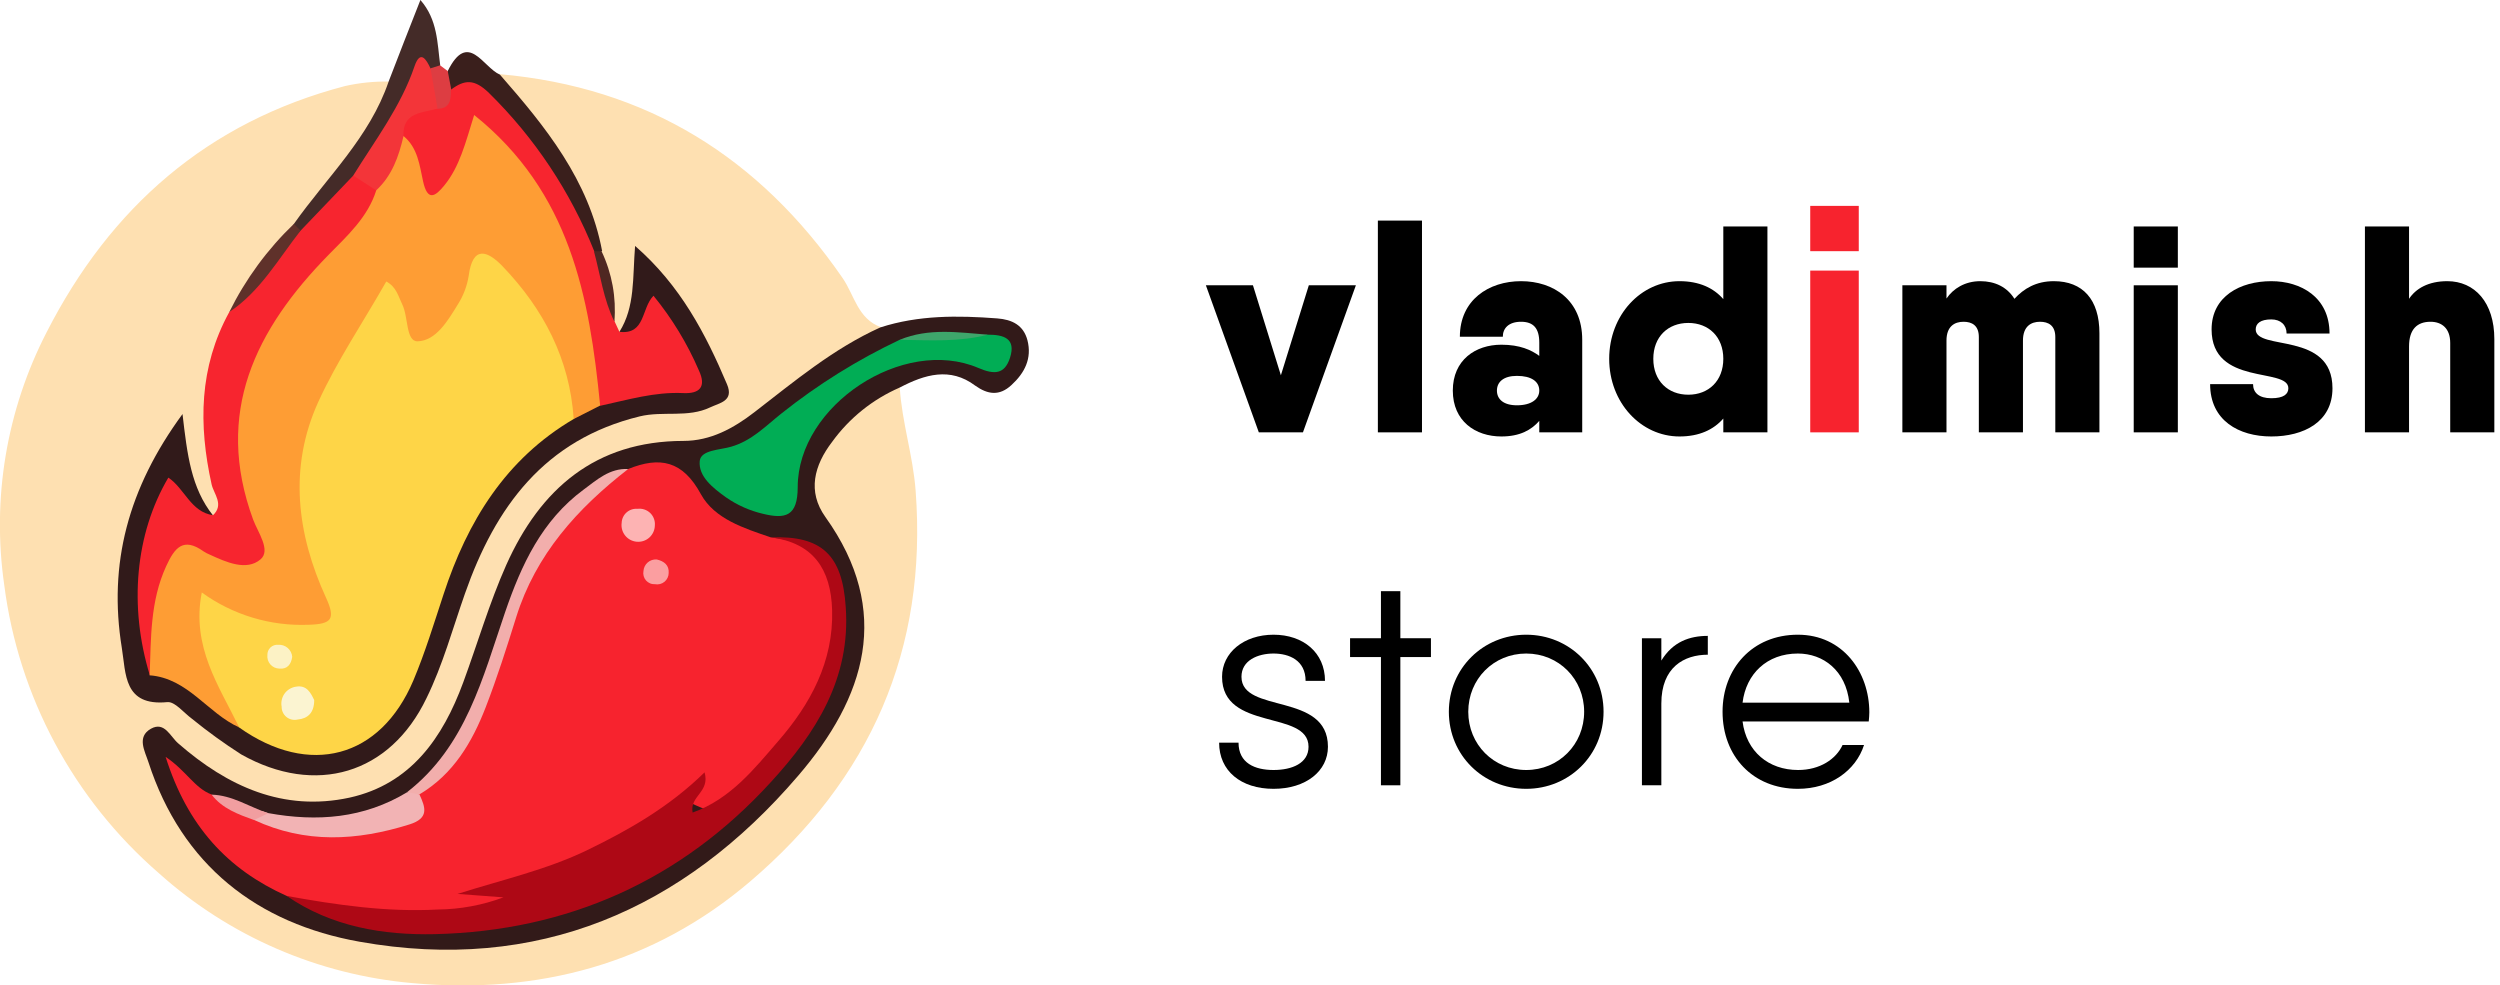 <svg width="170" height="67" viewBox="0 0 170 67" fill="none" xmlns="http://www.w3.org/2000/svg">
<g clip-path="url(#clip0_31_962)">
<path d="M61.184 26.352C61.332 28.723 62.083 30.965 62.263 33.369C63.079 44.192 59.169 52.975 51.02 59.932C44.423 65.561 36.58 67.632 28.046 66.852C21.634 66.29 15.58 63.665 10.799 59.374C4.999 54.343 1.258 47.365 0.287 39.767C-0.562 33.878 0.448 27.871 3.178 22.578C7.5 14.117 14.102 8.304 23.465 5.85C24.437 5.632 25.433 5.53 26.429 5.545C26.93 6.985 25.924 7.995 25.28 9.019C23.823 11.312 22.186 13.485 20.384 15.519C18.781 17.476 17.016 19.316 16.094 21.738C14.31 25.12 14.468 28.7 14.931 32.326C15.052 33.249 15.705 34.245 14.797 35.14C12.175 34.383 12.749 31.883 11.952 30.172C8.964 33.553 7.783 40.709 9.173 45.492C9.335 46.065 9.492 46.711 10.257 46.826C12.202 47.126 13.499 48.51 14.963 49.594C16.42 50.748 18.14 51.525 19.971 51.854C23.756 52.45 26.73 50.858 28.431 47.306C29.987 44.044 30.678 40.45 32.281 37.193C35.093 31.482 39.267 27.745 45.979 27.477C48.759 27.367 49.093 26.702 47.934 24.216C46.899 22.003 45.527 19.963 43.867 18.168C43.431 19.75 43.895 21.632 42.176 22.716C41.597 22.652 41.411 22.218 41.249 21.752C41.179 20.229 40.912 18.722 40.453 17.268C39.412 13.502 37.509 10.028 34.893 7.119C34.398 6.546 33.462 6.09 33.967 5.042C44.011 5.924 51.659 10.726 57.302 18.915C58.099 20.073 58.33 21.683 59.905 22.25C59.905 22.481 59.873 22.762 59.678 22.873C56.144 24.912 53.16 27.754 49.607 29.765C48.589 30.326 47.443 30.616 46.281 30.605C40.647 30.674 37.205 33.834 34.981 38.651C33.851 41.091 33.128 43.693 32.262 46.231C31.442 48.584 30.298 50.77 28.407 52.426C24.664 55.697 20.462 55.693 16.089 53.838C14.236 53.059 12.712 51.781 10.91 50.747C10.91 53.086 11.966 55.019 13.296 56.708C14.9 58.79 16.934 60.506 19.262 61.738C21.589 62.97 24.155 63.69 26.786 63.849C38.854 64.772 48.374 59.96 55.379 50.258C58.622 45.783 59.136 41.073 56.051 36.1C53.535 32.049 56.519 26.675 61.184 26.352Z" fill="#FEE0B1"/>
<path d="M61.184 26.352C59.347 27.149 57.76 28.424 56.588 30.042C55.365 31.639 54.884 33.415 56.125 35.154C60.725 41.585 58.831 47.444 54.272 52.754C46.461 61.879 36.515 66.188 24.456 64.038C17.507 62.802 12.365 58.834 10.095 51.831C9.854 51.079 9.275 50.11 10.266 49.552C11.193 49.035 11.577 50.087 12.119 50.549C15.473 53.478 19.267 55.213 23.77 54.239C27.94 53.317 30.117 50.161 31.502 46.397C32.48 43.739 33.277 40.999 34.426 38.416C36.742 33.244 40.49 29.991 46.471 29.982C48.324 29.982 49.88 29.124 51.303 28.026C54.031 25.922 56.681 23.699 59.864 22.264C62.463 21.424 65.126 21.448 67.809 21.651C68.828 21.729 69.597 22.112 69.866 23.136C70.185 24.377 69.676 25.364 68.772 26.19C67.962 26.938 67.174 26.836 66.308 26.218C64.608 24.945 62.884 25.461 61.184 26.352Z" fill="#321A19"/>
<path d="M19.985 15.224C22.237 12.041 25.142 9.333 26.43 5.536C27.134 3.728 27.819 1.924 28.588 0C29.765 1.342 29.733 2.934 29.936 4.447C29.851 4.57 29.741 4.672 29.612 4.748C29.483 4.824 29.339 4.871 29.191 4.886C27.389 7.192 26.24 9.877 24.465 12.179C23.076 13.351 22.441 15.353 20.444 15.87C20.092 15.782 19.809 15.649 19.985 15.224Z" fill="#442B28"/>
<path d="M33.994 5.075C37.098 8.618 40.04 12.248 40.944 17.069C40.856 17.136 40.755 17.182 40.648 17.205C40.541 17.229 40.43 17.228 40.323 17.203C39.838 16.955 39.47 16.528 39.299 16.013C37.858 11.995 34.967 9.042 32.114 6.034C31.358 5.236 31.108 7.026 30.585 6.099C30.436 5.926 30.344 5.712 30.319 5.486C30.294 5.26 30.338 5.031 30.446 4.83C31.831 2.048 32.841 4.581 33.994 5.075Z" fill="#3A1F1C"/>
<path d="M30.446 4.83L30.687 6.099C31.15 7.058 31.002 7.64 29.76 7.543C28.996 6.676 28.653 5.744 29.274 4.646L29.927 4.443C30.112 4.576 30.274 4.706 30.446 4.83Z" fill="#DD3D42"/>
<path d="M42.121 22.564C43.195 20.857 43.01 18.905 43.186 16.723C46.267 19.408 47.976 22.684 49.436 26.13C49.922 27.274 48.935 27.394 48.296 27.699C46.781 28.427 45.095 27.929 43.51 28.312C37.025 29.89 33.68 34.476 31.618 40.362C30.78 42.747 30.113 45.211 29.001 47.476C26.518 52.652 21.459 54.142 16.404 51.301C15.241 50.556 14.121 49.746 13.05 48.874C12.495 48.468 11.892 47.693 11.378 47.744C8.395 48.034 8.571 45.811 8.283 44.053C7.357 38.337 8.71 33.198 12.411 28.155C12.731 30.923 12.999 33.184 14.486 35.052C13.013 35.883 12.592 34.25 11.396 33.737C10.067 37.585 9.15 41.368 10.868 45.322C13.041 46.184 14.727 47.753 16.581 49.091C21.579 52.094 25.322 50.936 27.699 45.617C29.191 42.263 29.904 38.618 31.692 35.366C33.319 32.398 35.699 29.907 38.595 28.142C39.304 27.814 39.985 27.45 40.694 27.113C42.294 26.561 43.964 26.237 45.655 26.148C46.721 26.084 47.045 25.549 46.582 24.622C46.102 23.487 45.466 22.425 44.692 21.466C43.751 21.683 43.547 23.607 42.121 22.564Z" fill="#311A1A"/>
<path d="M10.192 45.931C8.747 41.23 9.196 36.289 11.447 32.478C12.555 33.216 12.972 34.817 14.486 35.034C15.256 34.305 14.533 33.585 14.389 32.935C13.495 28.889 13.532 24.968 15.589 21.222C17.317 19.468 18.369 17.107 20.439 15.685L24.025 11.935C24.952 11.663 25.415 12.244 25.809 12.95C26.036 14.334 25.119 15.257 24.312 16.179C23.177 17.439 22.117 18.763 20.968 19.994C16.895 24.363 16.001 29.35 17.767 34.951C18.119 36.063 19.11 37.355 18.003 38.383C16.895 39.412 15.496 38.937 14.297 38.383C12.731 37.705 11.98 38.383 11.559 39.767C11.173 41.015 10.962 42.31 10.933 43.615C10.896 44.45 11.044 45.359 10.192 45.931Z" fill="#F7252F"/>
<path d="M42.12 22.564C43.899 22.776 43.598 20.968 44.437 20.11C45.697 21.65 46.736 23.358 47.522 25.184C48.046 26.301 47.587 26.785 46.457 26.73C44.516 26.637 42.681 27.191 40.819 27.593C39.892 26.434 39.98 25.014 39.753 23.671C38.956 19.012 37.719 14.532 34.541 10.832C34.004 10.209 33.582 9.448 32.623 9.222C31.942 10.251 31.762 11.529 31.002 12.484C30.567 13.037 30.108 13.609 29.339 13.577C28.459 13.545 28.301 12.77 28.097 12.119C27.831 11.157 27.417 10.242 26.87 9.407C27.106 7.561 27.796 7.068 29.737 7.395C30.627 7.395 30.664 6.754 30.664 6.099C31.59 5.402 32.262 5.356 33.258 6.329C36.36 9.379 38.792 13.036 40.402 17.069C41.49 18.486 41.328 20.262 41.791 21.854L42.12 22.564Z" fill="#F7252F"/>
<path d="M20.439 15.685C18.92 17.623 17.697 19.814 15.589 21.221C16.694 18.983 18.181 16.954 19.985 15.224L20.439 15.685Z" fill="#5F312A"/>
<path d="M41.778 21.872C41.036 20.359 40.823 18.693 40.388 17.088H40.907C41.615 18.578 41.916 20.229 41.778 21.872V21.872Z" fill="#4F2722"/>
<path d="M19.499 60.924C15.469 59.116 12.749 56.172 11.262 51.467C12.675 52.417 13.236 53.598 14.389 54.027C15.459 54.562 16.479 55.213 17.669 55.48C20.416 56.629 23.229 56.233 26.068 55.896C27.134 55.771 28.246 55.485 28.195 54.009C30.729 51.951 32.248 49.239 33.291 46.212C33.907 44.399 34.569 42.6 35.176 40.787C36.408 36.944 39.12 33.745 42.718 31.892C44.877 31.02 46.424 31.32 47.666 33.613C48.593 35.292 50.594 35.92 52.405 36.538C55.931 36.958 56.936 38.116 57.038 41.682C57.14 45.248 55.551 48.048 53.485 50.683C52.408 51.989 51.205 53.188 49.894 54.263C48.588 55.388 48.574 55.356 46.688 54.47C46.253 54.267 46.165 54.798 45.915 54.968C41.88 57.713 37.659 60.002 33.036 60.481C33.286 60.523 34.24 60.246 34.277 61.16C34.277 61.805 33.425 61.995 32.846 62.082C28.32 62.774 23.831 62.742 19.499 60.924Z" fill="#F7232E"/>
<path d="M19.499 60.924C22.895 61.538 26.295 62.036 29.779 61.847C31.301 61.831 32.809 61.551 34.236 61.021L31.113 60.786C34.111 59.831 37.187 59.148 39.989 57.782C42.792 56.417 45.516 54.867 47.911 52.519C48.296 53.875 46.892 54.106 47.096 55.254C49.681 54.332 51.298 52.27 52.924 50.392C55.106 47.878 56.686 44.994 56.584 41.479C56.5 38.711 55.314 36.916 52.414 36.542C55.898 36.404 57.283 37.756 57.51 41.281C57.858 46.138 55.481 49.847 52.414 53.188C46.313 59.872 38.595 63.309 29.57 63.522C26.087 63.6 22.543 63.028 19.499 60.924Z" fill="#AE0815"/>
<path d="M67.174 22.758C68.244 22.758 69.106 23.002 68.68 24.331C68.314 25.452 67.628 25.494 66.521 25.018C61.425 22.846 54.249 27.556 54.244 33.124C54.244 35.112 53.41 35.311 51.877 34.937C50.978 34.727 50.127 34.348 49.371 33.821C48.472 33.179 47.48 32.395 47.582 31.348C47.657 30.587 48.972 30.601 49.723 30.375C51.113 29.973 52.039 28.991 53.123 28.128C55.606 26.148 58.311 24.462 61.184 23.104C63.181 22.666 65.201 22.988 67.174 22.758Z" fill="#01AD55"/>
<path d="M42.718 31.892C39.262 34.573 36.427 37.71 35.097 41.982C34.458 44.03 33.805 46.083 33.031 48.085C32.105 50.475 30.831 52.643 28.528 54.014C28.392 54.086 28.235 54.11 28.084 54.081C27.932 54.053 27.794 53.974 27.694 53.857C31.688 50.747 32.823 46.078 34.347 41.631C35.454 38.402 36.844 35.394 39.684 33.295C40.587 32.63 41.449 31.832 42.718 31.892Z" fill="#F2AEAC"/>
<path d="M27.694 53.866L28.523 54.023C28.94 54.918 29.186 55.642 27.838 56.062C24.261 57.183 20.75 57.377 17.27 55.753C17.27 54.885 17.771 55.139 18.239 55.291C21.556 55.896 24.743 55.656 27.694 53.866Z" fill="#F2B3B4"/>
<path d="M67.174 22.758C65.201 23.27 63.19 23.136 61.184 23.104C63.158 22.287 65.177 22.605 67.174 22.758Z" fill="#3EA66B"/>
<path d="M18.239 55.3L17.271 55.762C16.196 55.374 15.121 54.987 14.389 54.036C15.797 54.073 16.956 54.871 18.239 55.3Z" fill="#F19EA0"/>
<path d="M29.751 7.381C28.727 7.695 27.37 7.594 27.435 9.254C27.759 10.957 27.5 12.364 25.582 12.945L24.02 11.935C25.521 9.517 27.263 7.234 28.19 4.498C28.584 3.363 28.987 4.037 29.274 4.65C29.441 5.564 29.594 6.459 29.751 7.381Z" fill="#F33539"/>
<path d="M39.012 28.492C34.379 31.214 31.785 35.454 30.163 40.408C29.515 42.374 28.913 44.362 28.111 46.267C25.869 51.568 21.037 52.846 16.27 49.474C14.273 47.627 13.088 45.071 12.971 42.36C12.832 40.15 13.49 39.735 15.492 40.653C16.792 41.307 18.209 41.701 19.661 41.811C21.19 41.88 21.908 41.502 21.157 39.855C20.414 38.164 19.978 36.355 19.869 34.513C19.584 31.203 20.343 27.887 22.042 25.027C23.024 23.381 24.09 21.798 25.021 20.105C25.952 18.412 26.666 18.523 27.662 20.045C28.083 20.691 27.889 22.029 29.01 21.89C29.936 21.766 30.339 20.709 30.756 19.879C30.858 19.671 30.928 19.454 31.011 19.238C32.151 16.336 33.226 16.124 35.282 18.426C37.212 20.635 38.589 23.267 39.304 26.107C39.549 26.937 39.619 27.759 39.012 28.492Z" fill="#FED547"/>
<path d="M39.012 28.492C38.743 24.419 36.964 21.018 34.184 18.117C33.151 17.037 32.137 16.663 31.868 18.776C31.756 19.459 31.508 20.111 31.136 20.695C30.455 21.803 29.649 23.182 28.389 23.21C27.587 23.21 27.777 21.54 27.346 20.682C27.082 20.151 26.962 19.515 26.267 19.141C24.697 21.909 22.927 24.515 21.634 27.348C19.624 31.791 20.18 36.303 22.167 40.639C22.834 42.092 22.57 42.438 20.99 42.484C18.388 42.589 15.827 41.815 13.722 40.288C12.999 43.979 14.894 46.641 16.265 49.465C14.111 48.496 12.786 46.12 10.178 45.921C10.27 43.407 10.206 40.884 11.299 38.503C11.873 37.248 12.457 36.501 13.847 37.497C13.975 37.582 14.112 37.653 14.255 37.71C15.385 38.231 16.761 38.849 17.715 38.037C18.442 37.424 17.53 36.192 17.21 35.325C14.551 28.068 17.358 22.407 22.362 17.309C23.626 16.022 25.016 14.763 25.586 12.94C26.661 11.944 27.119 10.634 27.439 9.25C28.412 10.048 28.528 11.238 28.769 12.332C29.075 13.716 29.598 13.365 30.214 12.608C31.252 11.335 31.641 9.757 32.243 7.82C38.775 13.046 40.086 20.183 40.809 27.579L39.012 28.492Z" fill="#FE9D34"/>
<path d="M43.302 36.838C43.148 36.825 42.998 36.781 42.862 36.709C42.726 36.636 42.606 36.537 42.51 36.417C42.414 36.297 42.343 36.159 42.303 36.011C42.262 35.862 42.252 35.708 42.273 35.555C42.277 35.421 42.309 35.288 42.366 35.166C42.423 35.044 42.505 34.935 42.606 34.846C42.707 34.756 42.825 34.688 42.954 34.646C43.082 34.604 43.218 34.588 43.352 34.6C43.508 34.58 43.666 34.595 43.816 34.645C43.965 34.694 44.101 34.776 44.214 34.884C44.327 34.992 44.414 35.125 44.468 35.272C44.523 35.418 44.544 35.575 44.529 35.731C44.527 35.886 44.493 36.038 44.429 36.179C44.365 36.32 44.273 36.447 44.158 36.551C44.042 36.655 43.907 36.734 43.76 36.783C43.612 36.833 43.456 36.851 43.302 36.838Z" fill="#FDB3B3"/>
<path d="M44.654 38.042C45.173 38.162 45.507 38.443 45.47 38.965C45.469 39.079 45.443 39.191 45.394 39.294C45.345 39.397 45.273 39.488 45.185 39.561C45.097 39.633 44.994 39.686 44.883 39.714C44.772 39.743 44.656 39.747 44.543 39.726C44.428 39.733 44.313 39.714 44.206 39.669C44.1 39.625 44.005 39.557 43.929 39.471C43.853 39.385 43.798 39.282 43.768 39.171C43.738 39.06 43.734 38.944 43.756 38.831C43.762 38.72 43.791 38.612 43.84 38.512C43.888 38.412 43.956 38.323 44.04 38.25C44.123 38.176 44.221 38.12 44.326 38.085C44.432 38.049 44.543 38.035 44.654 38.042Z" fill="#FB9EA0"/>
<path d="M21.366 47.605C21.366 48.468 20.935 48.865 20.235 48.929C20.104 48.96 19.967 48.96 19.835 48.929C19.704 48.899 19.581 48.839 19.476 48.754C19.372 48.668 19.288 48.561 19.232 48.438C19.175 48.316 19.148 48.183 19.151 48.048C19.123 47.897 19.126 47.741 19.16 47.59C19.193 47.44 19.256 47.297 19.345 47.172C19.435 47.046 19.548 46.939 19.68 46.857C19.811 46.776 19.957 46.721 20.11 46.697C20.875 46.553 21.143 47.149 21.366 47.605Z" fill="#FBF4D1"/>
<path d="M19.87 44.662C19.805 45.16 19.545 45.52 18.994 45.465C18.878 45.462 18.764 45.436 18.659 45.387C18.554 45.338 18.461 45.268 18.384 45.181C18.308 45.095 18.251 44.993 18.216 44.883C18.182 44.773 18.171 44.657 18.183 44.542C18.179 44.447 18.195 44.352 18.231 44.264C18.266 44.176 18.32 44.096 18.389 44.03C18.458 43.964 18.54 43.914 18.63 43.882C18.72 43.85 18.816 43.838 18.911 43.846C19.146 43.828 19.38 43.904 19.559 44.057C19.739 44.21 19.851 44.427 19.87 44.662V44.662Z" fill="#FCF2C5"/>
</g>
<path d="M89 19.4L87.1 25.52L85.2 19.4H82L85.6 29.4H88.6L92.2 19.4H89Z" fill="black"/>
<path d="M93.695 29.4H96.695V15H93.695V29.4Z" fill="black"/>
<path d="M103.431 19.12C101.231 19.12 99.271 20.4 99.271 22.9H102.191C102.191 22.32 102.591 21.88 103.431 21.88C104.271 21.88 104.671 22.32 104.671 23.3V24.2C104.131 23.8 103.351 23.44 102.091 23.44C100.331 23.44 98.791 24.48 98.791 26.56C98.791 28.64 100.331 29.68 102.091 29.68C103.351 29.68 104.131 29.24 104.671 28.62V29.4H107.591V23.1C107.591 20.4 105.631 19.12 103.431 19.12ZM103.151 27.56C102.231 27.56 101.791 27.14 101.791 26.56C101.791 25.98 102.231 25.56 103.151 25.56C104.131 25.56 104.671 25.94 104.671 26.56C104.671 27.14 104.131 27.56 103.151 27.56Z" fill="black"/>
<path d="M117.185 15.4V20.34C116.525 19.58 115.545 19.12 114.205 19.12C111.585 19.12 109.425 21.42 109.425 24.4C109.425 27.38 111.585 29.68 114.205 29.68C115.545 29.68 116.525 29.22 117.185 28.46V29.4H120.185V15.4H117.185ZM114.805 26.84C113.425 26.84 112.425 25.9 112.425 24.4C112.425 22.9 113.425 21.96 114.805 21.96C116.185 21.96 117.185 22.9 117.185 24.4C117.185 25.9 116.185 26.84 114.805 26.84Z" fill="black"/>
<path d="M123.096 17.08H126.396V14H123.096V17.08ZM123.096 29.4H126.396V18.4H123.096V29.4Z" fill="#F7232E"/>
<path d="M139.661 19.12C138.461 19.12 137.621 19.62 136.981 20.32C136.481 19.52 135.661 19.12 134.661 19.12C133.621 19.12 132.821 19.62 132.361 20.3V19.4H129.361V29.4H132.361V23.16C132.361 22.18 132.921 21.88 133.521 21.88C134.081 21.88 134.561 22.12 134.561 22.92V29.4H137.561V23.16C137.561 22.18 138.121 21.88 138.721 21.88C139.281 21.88 139.761 22.12 139.761 22.92V29.4H142.761V22.66C142.761 20.36 141.621 19.12 139.661 19.12Z" fill="black"/>
<path d="M145.093 18.2H148.093V15.4H145.093V18.2ZM145.093 29.4H148.093V19.4H145.093V29.4Z" fill="black"/>
<path d="M153.388 22.4C153.388 22 153.708 21.72 154.448 21.72C155.088 21.72 155.488 22.1 155.488 22.68H158.408C158.408 20.2 156.448 19.12 154.448 19.12C152.348 19.12 150.388 20.14 150.388 22.4C150.388 26.28 155.608 24.96 155.608 26.4C155.608 26.8 155.288 27.08 154.448 27.08C153.608 27.08 153.208 26.7 153.208 26.12H150.288C150.288 28.6 152.248 29.68 154.448 29.68C156.648 29.68 158.608 28.7 158.608 26.4C158.608 22.5 153.388 23.88 153.388 22.4Z" fill="black"/>
<path d="M166.415 19.12C165.135 19.12 164.275 19.62 163.815 20.32V15.4H160.815V29.4H163.815V23.56C163.815 22.38 164.375 21.88 165.275 21.88C166.035 21.88 166.615 22.32 166.615 23.32V29.4H169.615V23.06C169.615 20.56 168.275 19.12 166.415 19.12Z" fill="black"/>
<path d="M84.42 46.02C84.42 44.9 85.54 44.44 86.6 44.44C87.66 44.44 88.78 44.9 88.78 46.3H90.1C90.1 44.38 88.62 43.16 86.6 43.16C84.58 43.16 83.1 44.38 83.1 46.02C83.1 49.76 88.98 48.24 88.98 50.78C88.98 51.9 87.86 52.36 86.6 52.36C85.34 52.36 84.22 51.9 84.22 50.5H82.9C82.9 52.42 84.38 53.64 86.6 53.64C88.82 53.64 90.3 52.42 90.3 50.78C90.3 47.04 84.42 48.56 84.42 46.02Z" fill="black"/>
<path d="M97.304 43.4H95.224V40.2H93.904V43.4H91.804V44.68H93.904V53.4H95.224V44.68H97.304V43.4Z" fill="black"/>
<path d="M103.782 53.64C106.702 53.64 109.042 51.36 109.042 48.4C109.042 45.44 106.702 43.16 103.782 43.16C100.862 43.16 98.522 45.44 98.522 48.4C98.522 51.36 100.862 53.64 103.782 53.64ZM103.782 52.36C101.562 52.36 99.842 50.62 99.842 48.4C99.842 46.18 101.562 44.44 103.782 44.44C106.002 44.44 107.722 46.18 107.722 48.4C107.722 50.62 106.002 52.36 103.782 52.36Z" fill="black"/>
<path d="M112.971 44.92V43.4H111.651V53.4H112.971V47.84C112.971 45.36 114.531 44.52 116.131 44.52V43.24C114.891 43.24 113.751 43.64 112.971 44.92Z" fill="black"/>
<path d="M122.254 43.16C119.154 43.16 117.134 45.46 117.134 48.4C117.134 51.42 119.194 53.64 122.254 53.64C124.474 53.64 126.194 52.4 126.754 50.66H125.294C124.854 51.62 123.754 52.36 122.274 52.36C120.254 52.36 118.754 51.1 118.494 49.06H127.074C127.094 48.86 127.114 48.64 127.114 48.44C127.114 45.7 125.314 43.16 122.254 43.16ZM122.254 44.44C123.974 44.44 125.514 45.58 125.754 47.78H118.494C118.734 45.82 120.154 44.44 122.254 44.44Z" fill="black"/>
<defs>
<clipPath id="clip0_31_962">
<rect width="70" height="67" fill="white"/>
</clipPath>
</defs>
</svg>
